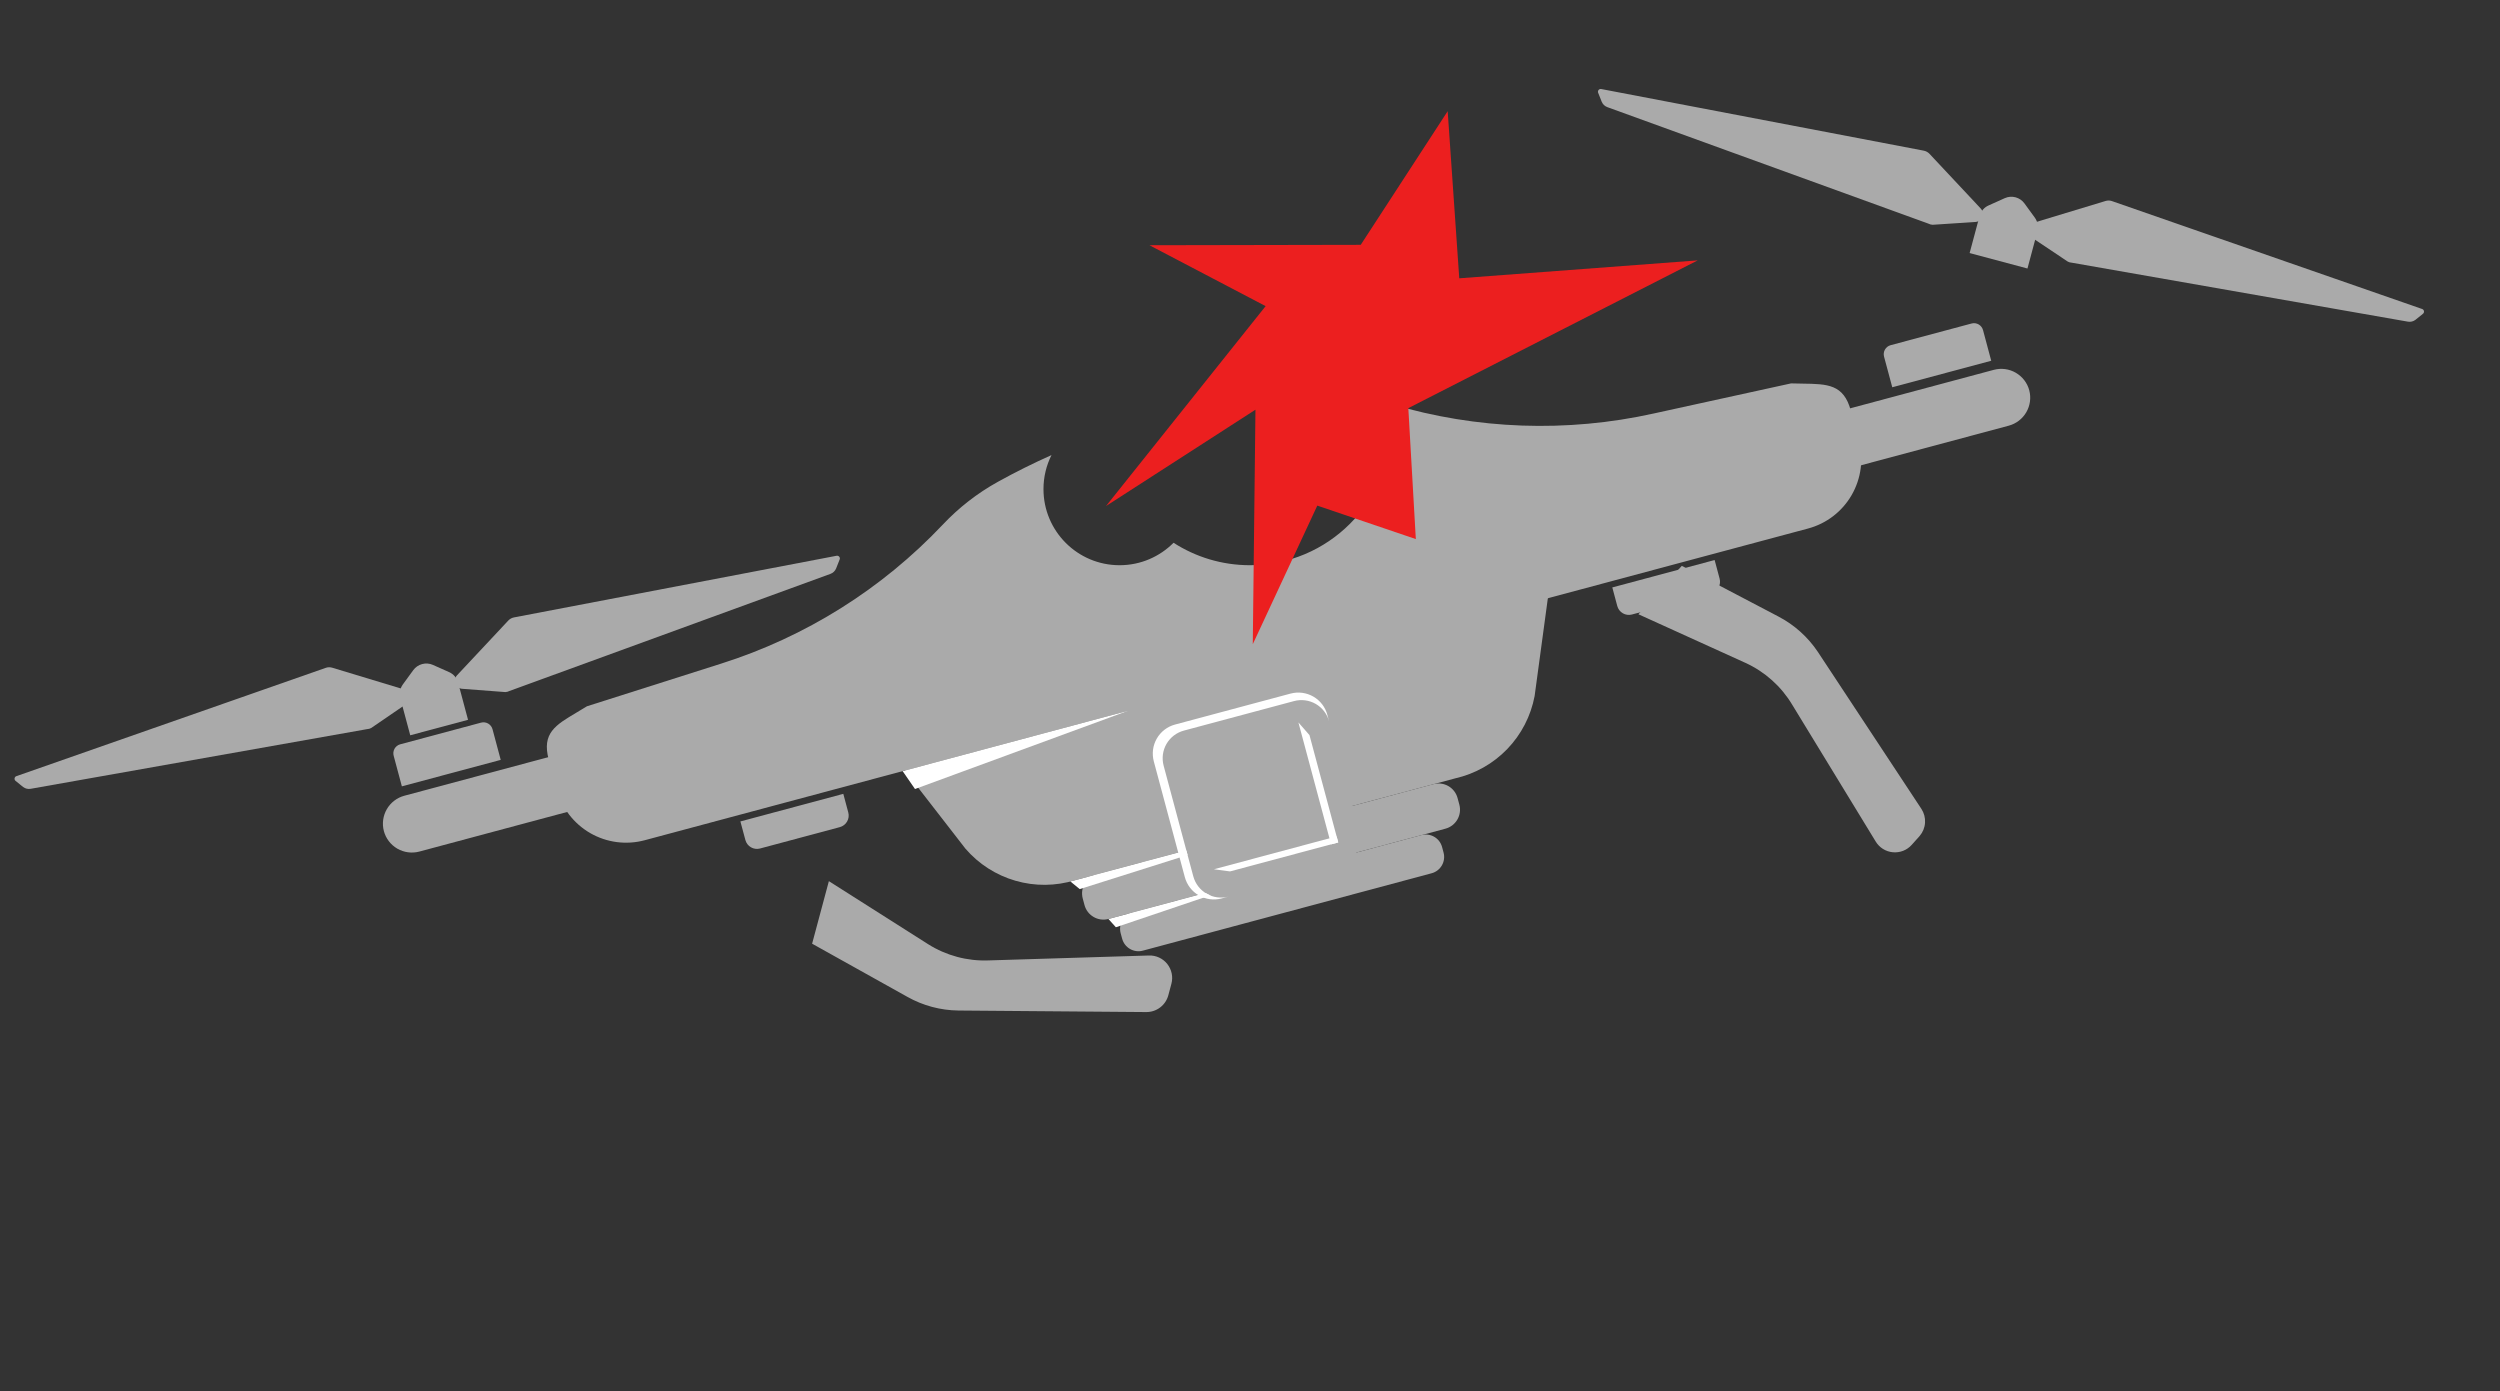 <svg width="115" height="64" viewBox="0 0 115 64" fill="none" xmlns="http://www.w3.org/2000/svg">
<rect x="0" y="0" width="115" height="64" fill="#333333" stroke="none"/>
<g clip-path="url(#clip0_61_7409)">
<path d="M66.948 35.802L49.445 40.492C48.555 40.765 47.605 40.773 46.71 40.514C45.816 40.256 45.016 39.742 44.409 39.037L40.525 34.029L71.441 25.745L70.592 32.021C70.418 32.938 69.981 33.784 69.334 34.455C68.687 35.127 67.857 35.595 66.948 35.802Z" fill="#aaa"/>
<path d="M65.942 36.071L50.444 40.224C49.963 40.353 49.677 40.848 49.806 41.33L49.887 41.633C50.016 42.115 50.511 42.401 50.993 42.271L66.491 38.119C66.973 37.99 67.259 37.495 67.13 37.013L67.048 36.71C66.919 36.228 66.424 35.942 65.942 36.071Z" fill="#aaa"/>
<path d="M65.385 38.415L52.099 41.975C51.685 42.086 51.44 42.512 51.55 42.926L51.619 43.181C51.73 43.595 52.156 43.841 52.57 43.73L65.855 40.17C66.269 40.059 66.515 39.633 66.404 39.219L66.336 38.964C66.225 38.55 65.799 38.304 65.385 38.415Z" fill="#aaa"/>
<path d="M41.522 35.472L51.908 32.689L42.09 36.295L41.522 35.472Z" fill="white"/>
<path d="M49.237 40.547L59.364 37.834L49.668 40.899L49.237 40.547Z" fill="white"/>
<path d="M50.988 42.273L58.077 40.373L51.33 42.654L50.988 42.273Z" fill="white"/>
<path d="M18.602 36.603L27.111 34.323L27.799 36.892L19.29 39.172C18.948 39.263 18.585 39.215 18.279 39.039C17.973 38.862 17.749 38.571 17.658 38.23C17.568 37.889 17.617 37.526 17.794 37.221C17.971 36.917 18.261 36.694 18.602 36.603Z" fill="#aaa"/>
<path d="M18.407 34.239L22.13 33.241C22.24 33.211 22.357 33.227 22.456 33.284C22.554 33.341 22.626 33.435 22.656 33.545L23.033 34.954L18.486 36.172L18.111 34.774C18.095 34.719 18.09 34.662 18.096 34.605C18.102 34.549 18.12 34.494 18.147 34.444C18.175 34.395 18.212 34.351 18.256 34.315C18.301 34.28 18.352 34.254 18.407 34.239Z" fill="#aaa"/>
<path d="M21.031 31.056L23.389 28.537C23.458 28.467 23.547 28.42 23.643 28.401L38.474 25.567C38.496 25.561 38.52 25.561 38.542 25.567C38.564 25.574 38.584 25.586 38.6 25.603C38.615 25.62 38.626 25.641 38.631 25.663C38.636 25.686 38.634 25.709 38.626 25.731L38.46 26.152C38.436 26.209 38.401 26.26 38.356 26.302C38.312 26.344 38.259 26.377 38.201 26.398L23.433 31.786C23.375 31.816 23.312 31.833 23.247 31.836L21.292 31.687C21.218 31.687 21.147 31.666 21.086 31.625C21.025 31.584 20.977 31.526 20.949 31.459C20.922 31.391 20.914 31.317 20.929 31.245C20.944 31.173 20.979 31.107 21.031 31.056Z" fill="#aaa"/>
<path d="M18.579 31.712L15.273 30.712C15.18 30.685 15.081 30.688 14.99 30.719L0.763 35.7C0.74 35.706 0.72 35.718 0.704 35.734C0.688 35.751 0.677 35.772 0.672 35.794C0.667 35.817 0.668 35.84 0.675 35.862C0.682 35.884 0.695 35.903 0.713 35.918L1.062 36.201C1.111 36.238 1.167 36.265 1.227 36.279C1.287 36.294 1.349 36.295 1.41 36.285L16.891 33.539C16.954 33.536 17.016 33.52 17.072 33.49L18.686 32.385C18.747 32.347 18.797 32.291 18.827 32.225C18.858 32.159 18.868 32.085 18.857 32.014C18.845 31.942 18.813 31.875 18.764 31.821C18.714 31.767 18.65 31.73 18.579 31.712Z" fill="#aaa"/>
<path d="M20.657 30.916L19.913 30.585C19.758 30.516 19.583 30.502 19.418 30.547C19.254 30.591 19.109 30.69 19.009 30.828L18.53 31.486C18.466 31.576 18.422 31.679 18.402 31.788C18.382 31.897 18.386 32.009 18.414 32.116L18.871 33.823L21.53 33.111L21.073 31.403C21.045 31.296 20.993 31.197 20.921 31.112C20.849 31.028 20.759 30.961 20.657 30.916Z" fill="#aaa"/>
<path d="M34.085 37.779L38.792 36.517L39.021 37.374C39.059 37.515 39.039 37.665 38.966 37.791C38.893 37.918 38.773 38.01 38.632 38.048L34.962 39.031C34.821 39.069 34.671 39.049 34.544 38.976C34.418 38.903 34.326 38.783 34.288 38.642L34.058 37.786L34.085 37.779Z" fill="#aaa"/>
<path d="M92.403 19.581L83.893 21.862L83.205 19.293L91.714 17.013C92.056 16.921 92.419 16.969 92.725 17.146C93.031 17.323 93.255 17.613 93.346 17.955C93.436 18.296 93.387 18.658 93.21 18.963C93.033 19.268 92.743 19.49 92.403 19.581Z" fill="#aaa"/>
<path d="M91.602 16.593L87.044 17.814L86.666 16.404C86.637 16.294 86.652 16.177 86.709 16.078C86.766 15.98 86.86 15.908 86.97 15.878L90.693 14.881C90.803 14.851 90.92 14.867 91.019 14.924C91.117 14.981 91.189 15.075 91.219 15.184L91.596 16.594L91.602 16.593Z" fill="#aaa"/>
<path d="M78.739 27.284L75.07 28.267C74.928 28.305 74.778 28.285 74.652 28.212C74.525 28.139 74.433 28.019 74.395 27.878L74.166 27.022L78.873 25.761L79.102 26.617C79.139 26.753 79.122 26.899 79.054 27.023C78.987 27.147 78.874 27.241 78.739 27.284Z" fill="#aaa"/>
<path d="M75.368 28.256L80.291 30.492C81.186 30.901 81.935 31.572 82.441 32.416L86.281 38.709C86.365 38.847 86.48 38.965 86.617 39.051C86.754 39.137 86.91 39.189 87.071 39.204C87.232 39.219 87.395 39.196 87.546 39.137C87.696 39.078 87.831 38.984 87.939 38.863L88.306 38.453C88.452 38.281 88.539 38.067 88.552 37.842C88.566 37.617 88.506 37.393 88.382 37.205L83.617 29.981C83.159 29.298 82.537 28.741 81.808 28.361L77.363 26.029L75.368 28.256Z" fill="#aaa"/>
<path d="M59.521 32.251L54.463 33.606C53.758 33.795 53.34 34.52 53.529 35.225L54.888 40.299C55.077 41.004 55.801 41.422 56.507 41.233L61.564 39.878C62.269 39.689 62.688 38.964 62.499 38.259L61.139 33.186C60.95 32.481 60.226 32.062 59.521 32.251Z" fill="#aaa"/>
<path d="M59.37 31.904L54.052 33.329C53.876 33.376 53.712 33.457 53.567 33.568C53.423 33.679 53.302 33.817 53.212 33.975C53.121 34.133 53.062 34.307 53.039 34.487C53.016 34.668 53.029 34.851 53.076 35.027L54.501 40.345C54.548 40.521 54.628 40.686 54.739 40.831C54.849 40.976 54.987 41.097 55.144 41.188C55.302 41.28 55.476 41.339 55.656 41.363C55.836 41.387 56.02 41.375 56.195 41.328L56.509 41.244C56.171 41.334 55.81 41.287 55.507 41.112C55.203 40.936 54.981 40.648 54.891 40.309L53.528 35.225C53.483 35.057 53.471 34.882 53.493 34.71C53.515 34.538 53.572 34.371 53.658 34.221C53.745 34.071 53.861 33.939 53.999 33.833C54.137 33.728 54.295 33.651 54.463 33.606L59.521 32.251C59.688 32.206 59.863 32.193 60.036 32.216C60.208 32.238 60.374 32.294 60.525 32.381C60.675 32.468 60.807 32.584 60.912 32.722C61.018 32.86 61.095 33.017 61.139 33.186L61.059 32.888C61.013 32.712 60.933 32.548 60.823 32.403C60.713 32.259 60.575 32.137 60.419 32.046C60.262 31.955 60.089 31.895 59.909 31.871C59.729 31.846 59.546 31.858 59.37 31.904Z" fill="white"/>
<path d="M55.842 39.986L54.411 34.669L59.727 33.233L61.157 38.55L61.155 38.562L55.842 39.986Z" fill="#aaa"/>
<path d="M61.559 38.751L61.229 38.839L59.727 33.233L60.236 33.815L61.559 38.751Z" fill="white"/>
<path d="M55.842 39.986L61.484 38.474L61.559 38.751L56.581 40.085L55.842 39.986Z" fill="white"/>
<path d="M58.211 38.211C59.095 37.974 59.619 37.066 59.382 36.182C59.145 35.297 58.237 34.773 57.353 35.01C56.468 35.247 55.944 36.155 56.181 37.039C56.418 37.924 57.326 38.448 58.211 38.211Z" fill="#aaa"/>
<path d="M56.53 36.387C56.83 36.307 57.008 35.999 56.928 35.699C56.847 35.4 56.539 35.222 56.24 35.302C55.94 35.383 55.762 35.69 55.843 35.99C55.923 36.29 56.231 36.468 56.53 36.387Z" fill="#aaa"/>
<path d="M71.642 23.411L71.997 22.096L66.414 22.43L67.135 24.419L67.239 22.933L71.382 22.609L71.642 23.411Z" fill="white"/>
<path d="M39.184 32.108L38.219 31.147L43.221 28.644L43.586 30.73L42.753 29.494L39.008 31.283L39.184 32.108Z" fill="white"/>
<path d="M38.128 40.533L42.693 43.432C43.525 43.957 44.496 44.218 45.48 44.179L52.848 43.953C53.01 43.947 53.171 43.979 53.318 44.047C53.465 44.115 53.594 44.216 53.695 44.343C53.795 44.47 53.865 44.619 53.898 44.777C53.931 44.936 53.926 45.1 53.884 45.256L53.743 45.783C53.683 46.005 53.552 46.202 53.369 46.341C53.186 46.481 52.962 46.556 52.732 46.555L44.087 46.484C43.264 46.475 42.458 46.259 41.741 45.856L37.357 43.41L38.128 40.533Z" fill="#aaa"/>
</g>
<path d="M91.108 9.586L88.75 7.068C88.681 6.998 88.593 6.951 88.496 6.931L73.665 4.097C73.643 4.091 73.62 4.092 73.597 4.098C73.575 4.104 73.555 4.117 73.54 4.134C73.524 4.151 73.513 4.171 73.508 4.194C73.504 4.217 73.505 4.24 73.513 4.262L73.68 4.683C73.703 4.739 73.739 4.79 73.783 4.833C73.828 4.875 73.881 4.908 73.939 4.929L88.714 10.29C88.771 10.32 88.835 10.337 88.9 10.34L90.849 10.212C90.921 10.211 90.991 10.189 91.051 10.149C91.111 10.108 91.157 10.051 91.184 9.985C91.212 9.918 91.219 9.845 91.206 9.774C91.192 9.703 91.158 9.638 91.108 9.586Z" fill="#aaa"/>
<path d="M93.56 10.243L96.866 9.242C96.959 9.216 97.058 9.218 97.149 9.25L111.41 14.211C111.433 14.217 111.453 14.229 111.469 14.245C111.485 14.262 111.496 14.283 111.501 14.305C111.506 14.328 111.505 14.351 111.498 14.373C111.491 14.395 111.478 14.415 111.46 14.43L111.111 14.712C111.062 14.749 111.006 14.776 110.946 14.79C110.886 14.805 110.824 14.807 110.763 14.796L95.301 12.084C95.238 12.081 95.176 12.064 95.12 12.035L93.496 10.95C93.421 10.921 93.358 10.869 93.315 10.801C93.273 10.732 93.254 10.652 93.261 10.572C93.268 10.492 93.301 10.417 93.355 10.358C93.409 10.298 93.481 10.258 93.56 10.243Z" fill="#aaa"/>
<path d="M91.482 9.447L92.221 9.115C92.376 9.045 92.551 9.032 92.716 9.076C92.88 9.12 93.025 9.219 93.125 9.357L93.604 10.015C93.668 10.106 93.712 10.209 93.732 10.317C93.752 10.426 93.748 10.538 93.72 10.645L93.263 12.352L90.603 11.64L91.061 9.933C91.09 9.825 91.143 9.726 91.216 9.642C91.288 9.557 91.379 9.491 91.482 9.447Z" fill="#aaa"/>
<path fill-rule="evenodd" clip-rule="evenodd" d="M64 19.5C64 23.09 61.09 26 57.5 26C56.204 26 54.997 25.621 53.983 24.967C53.349 25.605 52.471 26 51.5 26C49.567 26 48 24.433 48 22.5C48 21.937 48.133 21.405 48.369 20.934C47.533 21.307 46.711 21.716 45.907 22.161C44.962 22.684 44.104 23.351 43.364 24.137C40.563 27.098 37.054 29.298 33.168 30.528L27.001 32.488C26.839 32.59 26.682 32.682 26.533 32.77C25.548 33.354 24.916 33.727 25.241 34.938L25.61 36.316C25.837 37.162 26.39 37.883 27.149 38.322C27.908 38.76 28.81 38.878 29.656 38.651L83.17 24.312C84.017 24.086 84.738 23.532 85.176 22.773C85.614 22.014 85.733 21.113 85.506 20.266L85.137 18.889C84.812 17.674 84.067 17.663 82.921 17.647C82.752 17.645 82.576 17.642 82.39 17.636L76.069 19.021C72.079 19.907 67.929 19.759 64.012 18.593C63.986 18.585 63.96 18.577 63.934 18.57C63.977 18.873 64 19.184 64 19.5Z" fill="#aaa"/>
<path d="M65.128 24.798L64.783 18.774L78.095 11.977L67.126 12.802L66.593 5.114L62.594 11.262L52.875 11.281L58.219 14.082L50.877 23.278L57.751 18.846L57.628 29.633L60.596 23.258L65.128 24.798Z" fill="#EC1F1F"/>
<defs>
<clipPath id="clip0_61_7409">
<rect width="110" height="31.192" fill="white" transform="translate(0 33.47) rotate(-15)"/>
</clipPath>
</defs>
</svg>
